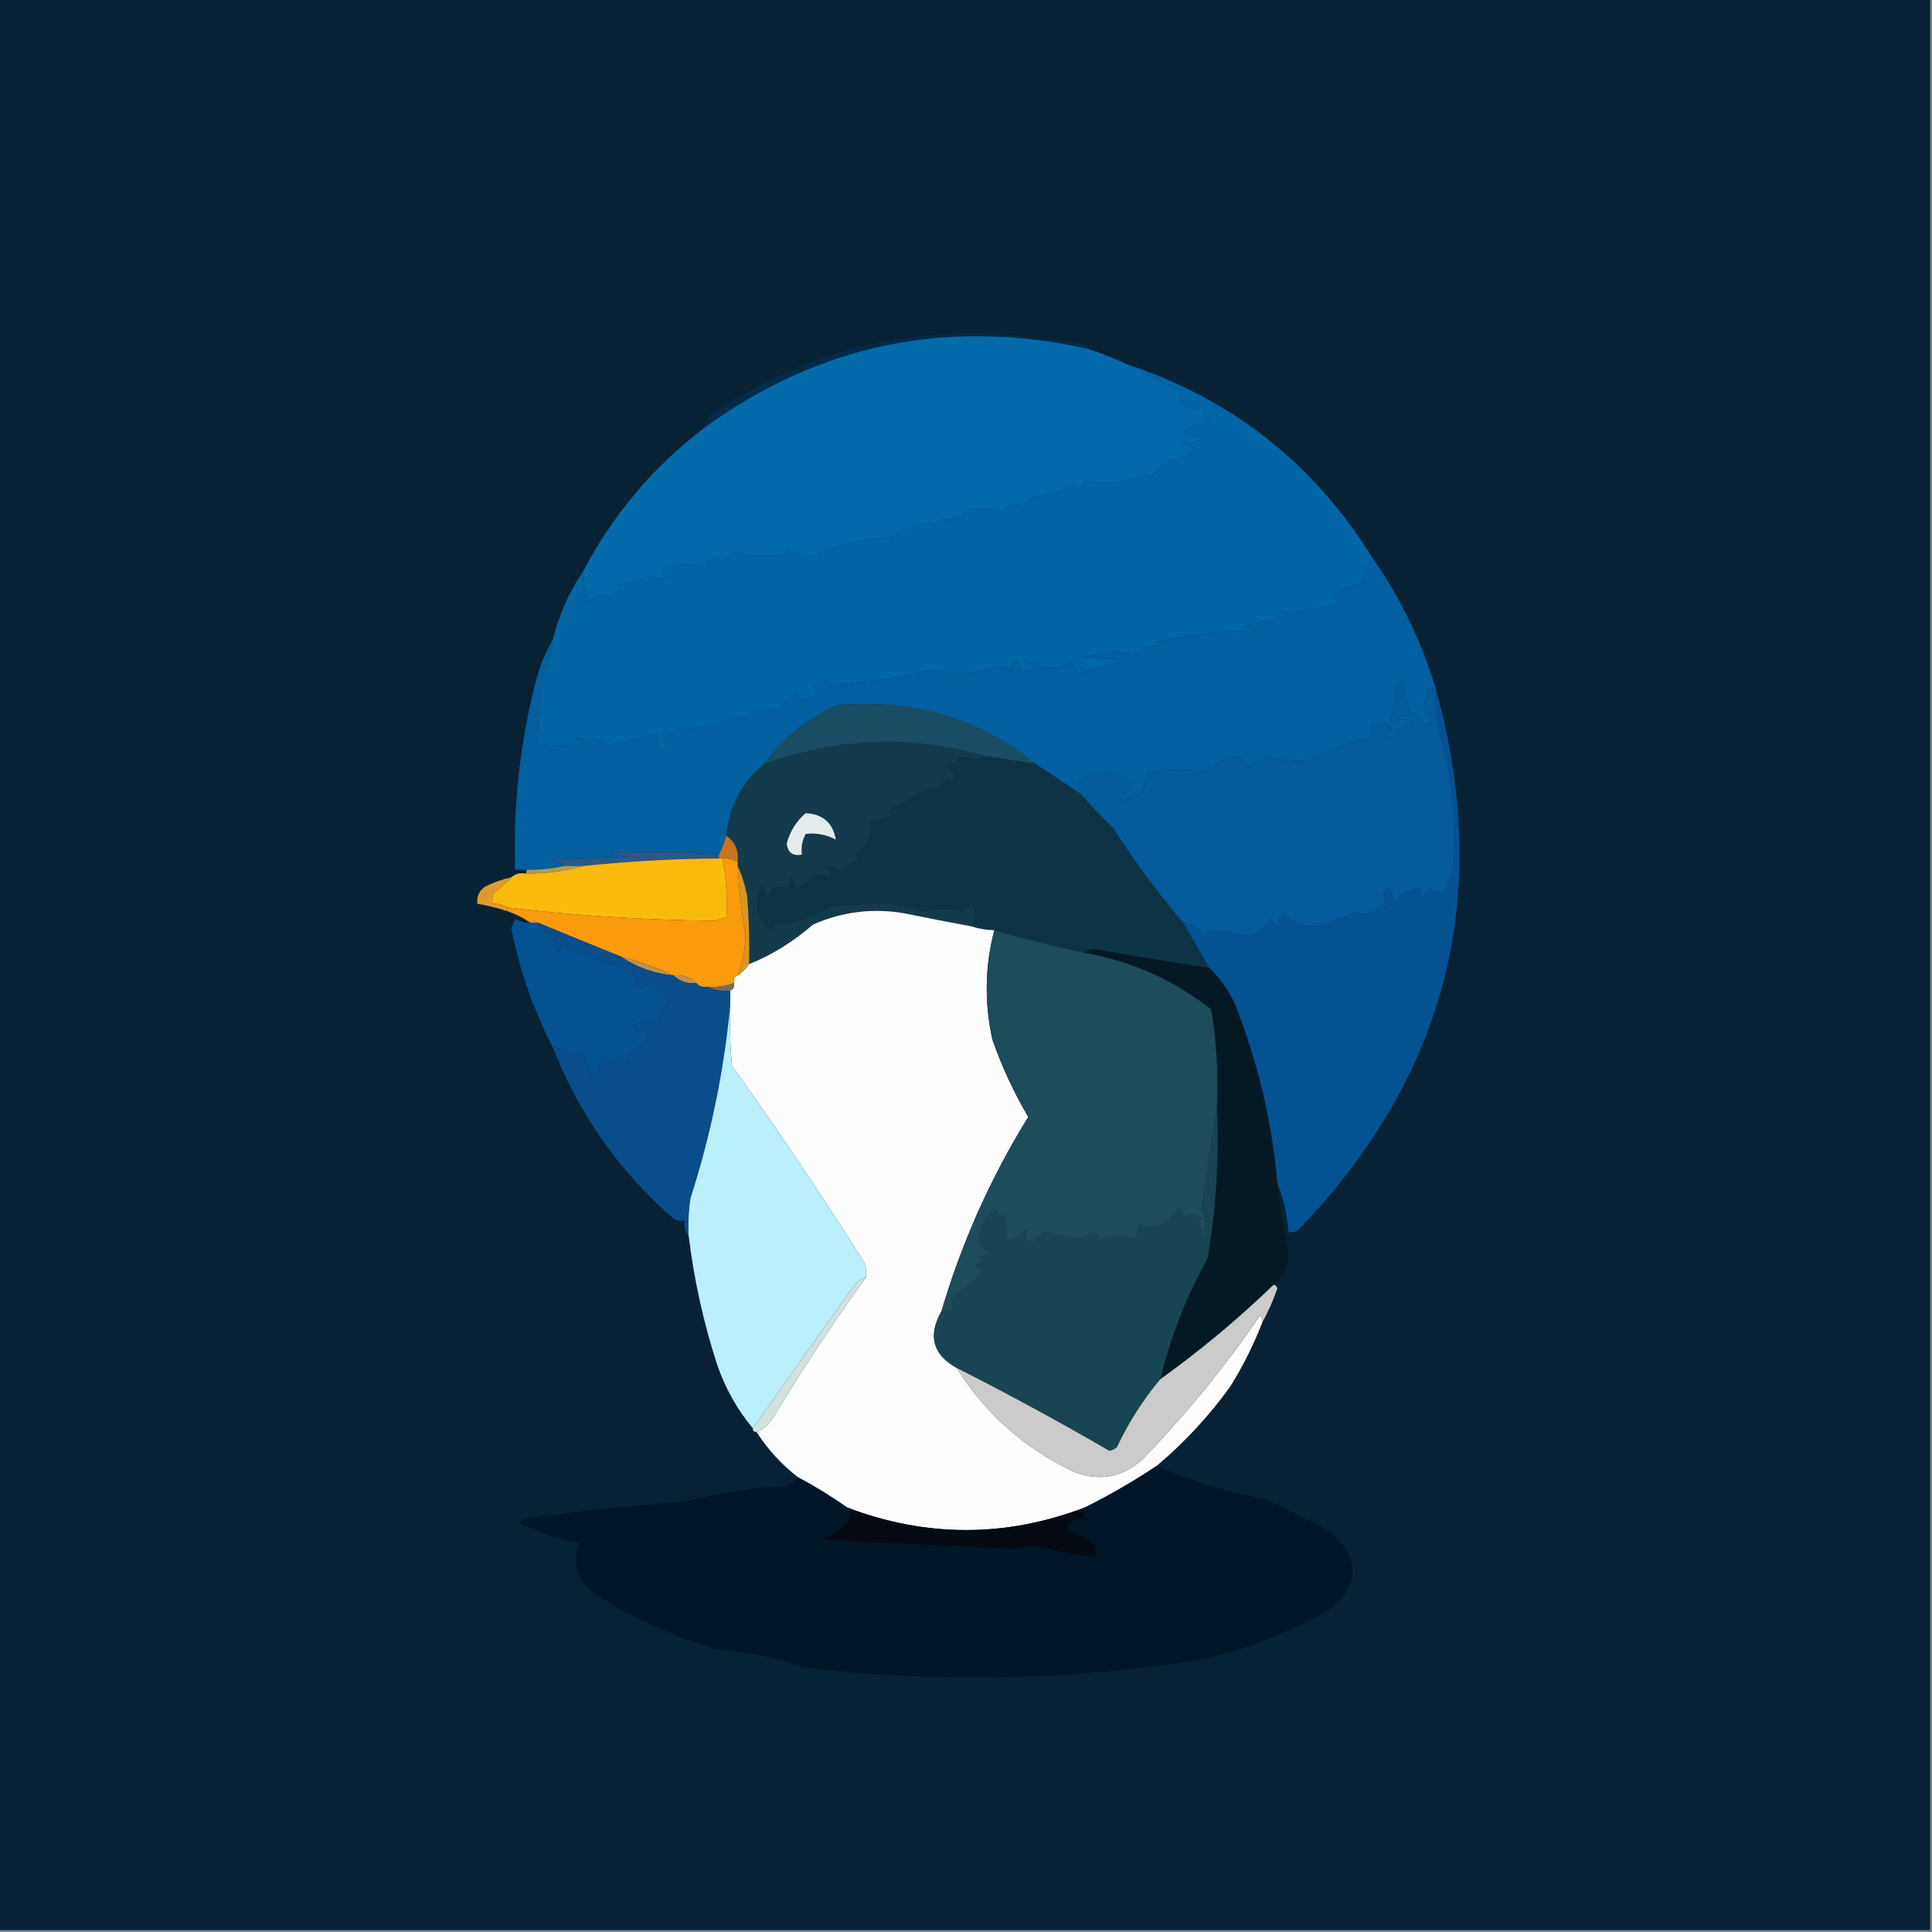 <?xml version="1.0" encoding="UTF-8" standalone="yes"?>
<svg version="1.2" width="512px" height="512px" fill-rule="evenodd" baseProfile="tiny-ps" xmlns="http://www.w3.org/2000/svg">
  <rect width="100%" height="100%" fill="#808080" stroke="none"/>
  <title>bimi-svg-tiny-12-ps</title>
  <g>
    <path fill="#072234" d="M -0.5,-0.5 C 170.167,-0.5 340.833,-0.5 511.5,-0.5C 511.5,170.167 511.5,340.833 511.5,511.5C 340.833,511.5 170.167,511.5 -0.5,511.5C -0.5,340.833 -0.5,170.167 -0.5,-0.5 Z"/>
  </g>
  <g>
    <path fill="#022a4a" d="M 288.5,92.5 C 251.148,84.169 217.148,91.169 186.5,113.5C 186.859,111.629 187.859,110.129 189.5,109C 213.605,92.974 240.272,86.307 269.5,89C 275.485,89.799 281.485,90.465 287.5,91C 288.056,91.383 288.389,91.883 288.5,92.5 Z"/>
  </g>
  <g>
    <path fill="#036bab" d="M 288.5,92.5 C 291.902,93.635 295.235,94.968 298.5,96.5C 303.524,98.849 308.524,101.515 313.5,104.5C 312.167,105.5 312.167,106.5 313.5,107.5C 315.423,108.308 317.423,108.808 319.5,109C 318.366,110.016 318.699,110.683 320.5,111C 317.799,112.393 315.466,113.56 313.5,114.5C 315.078,115.298 316.744,115.798 318.5,116C 317.975,116.692 317.308,117.192 316.5,117.5C 312.633,116.513 312.633,117.013 316.5,119C 314.663,120.952 312.329,121.952 309.5,122C 309.833,122.333 310.167,122.667 310.5,123C 308.381,123.007 306.547,124.174 305,126.5C 304.667,126.167 304.333,125.833 304,125.5C 298.359,127.828 292.859,128.495 287.5,127.5C 287.511,128.441 287.011,129.108 286,129.5C 285.228,129.355 284.561,129.022 284,128.5C 281.132,130.183 277.966,131.183 274.5,131.5C 272.912,132.01 271.745,133.01 271,134.5C 268.978,133.009 267.312,133.342 266,135.5C 263.116,134.797 259.949,134.63 256.5,135C 254.288,137.333 251.788,138.166 249,137.5C 248.683,139.301 248.016,139.634 247,138.5C 242.944,138.995 239.277,140.328 236,142.5C 228.777,142.627 222.277,144.127 216.5,147C 213.621,147.957 211.121,147.457 209,145.5C 208.5,146 208,146.5 207.5,147C 203.304,147.664 199.138,147.497 195,146.5C 193.635,146.844 192.468,147.511 191.5,148.5C 190.914,148.291 190.414,147.957 190,147.5C 187.942,148.109 187.109,149.109 187.5,150.5C 183.847,149.236 180.18,149.236 176.5,150.5C 175.359,151.425 175.359,152.259 176.5,153C 175.101,153.595 173.768,153.428 172.5,152.5C 172.167,153.167 171.833,153.833 171.5,154.5C 170.833,154.167 170.167,153.833 169.5,153.5C 167.556,154.189 165.556,154.689 163.5,155C 163.833,155.333 164.167,155.667 164.5,156C 163.333,156.5 162.5,157.333 162,158.5C 160.043,157.146 158.043,157.479 156,159.5C 154.921,156.937 154.421,154.271 154.5,151.5C 162.347,136.481 173.014,123.814 186.5,113.5C 217.148,91.169 251.148,84.169 288.5,92.5 Z"/>
  </g>
  <g>
    <path fill="#0265a5" d="M 298.5,96.5 C 326.305,105.634 347.971,122.634 363.5,147.5C 362.477,149.846 361.477,152.179 360.5,154.5C 358.092,155.201 355.758,156.201 353.5,157.5C 354.879,158.863 354.713,159.863 353,160.5C 348.951,161.102 344.951,161.769 341,162.5C 340.586,162.043 340.086,161.709 339.5,161.5C 339.264,162.247 338.93,163.08 338.5,164C 335.424,164.346 332.424,165.012 329.5,166C 330.5,166.333 331.5,166.667 332.5,167C 323.727,167.245 315.061,168.245 306.5,170C 307.167,170.333 307.833,170.667 308.5,171C 305.313,171.001 302.48,171.834 300,173.5C 298.333,173.167 296.667,172.833 295,172.5C 292.26,173.282 289.426,173.782 286.5,174C 290.167,174.333 293.833,174.667 297.5,175C 293.695,176.38 289.862,177.547 286,178.5C 285.167,177.5 284.333,176.5 283.5,175.5C 280.171,177.492 277.004,177.492 274,175.5C 273.5,175.667 273,175.833 272.5,176C 273.956,176.423 274.456,177.256 274,178.5C 272.887,177.289 271.72,177.289 270.5,178.5C 270.795,177.174 270.295,175.841 269,174.5C 267.716,175.572 267.383,176.905 268,178.5C 267.196,177.196 266.029,176.529 264.5,176.5C 258.579,178.605 252.579,178.938 246.5,177.5C 238.669,179.534 230.335,180.868 221.5,181.5C 219.333,180.046 217.333,180.212 215.5,182C 216.167,182.667 216.833,183.333 217.5,184C 216,184.5 214.5,185 213,185.5C 211.989,185.108 211.489,184.441 211.5,183.5C 209.167,184.5 207.5,186.167 206.5,188.5C 205.393,187.978 204.226,187.645 203,187.5C 198.948,189.152 194.448,190.652 189.5,192C 186.905,192.226 184.405,192.726 182,193.5C 181.667,193.167 181.333,192.833 181,192.5C 179.167,193.667 177.333,194.833 175.5,196C 176.784,197.297 176.617,198.464 175,199.5C 174.667,197.833 174.333,196.167 174,194.5C 169.822,195.494 165.322,196.494 160.5,197.5C 158.133,195.605 155.466,195.105 152.5,196C 153.167,196.333 153.833,196.667 154.5,197C 150.5,197.667 146.5,197.667 142.5,197C 142.591,191.024 143.091,184.858 144,178.5C 145.43,175.647 146.263,172.647 146.5,169.5C 148.124,162.929 150.79,156.929 154.5,151.5C 154.421,154.271 154.921,156.937 156,159.5C 158.043,157.479 160.043,157.146 162,158.5C 162.5,157.333 163.333,156.5 164.5,156C 164.167,155.667 163.833,155.333 163.5,155C 165.556,154.689 167.556,154.189 169.5,153.5C 170.167,153.833 170.833,154.167 171.5,154.5C 171.833,153.833 172.167,153.167 172.5,152.5C 173.768,153.428 175.101,153.595 176.5,153C 175.359,152.259 175.359,151.425 176.5,150.5C 180.18,149.236 183.847,149.236 187.5,150.5C 187.109,149.109 187.942,148.109 190,147.5C 190.414,147.957 190.914,148.291 191.5,148.5C 192.468,147.511 193.635,146.844 195,146.5C 199.138,147.497 203.304,147.664 207.5,147C 208,146.5 208.5,146 209,145.5C 211.121,147.457 213.621,147.957 216.5,147C 222.277,144.127 228.777,142.627 236,142.5C 239.277,140.328 242.944,138.995 247,138.5C 248.016,139.634 248.683,139.301 249,137.5C 251.788,138.166 254.288,137.333 256.5,135C 259.949,134.63 263.116,134.797 266,135.5C 267.312,133.342 268.978,133.009 271,134.5C 271.745,133.01 272.912,132.01 274.5,131.5C 277.966,131.183 281.132,130.183 284,128.5C 284.561,129.022 285.228,129.355 286,129.5C 287.011,129.108 287.511,128.441 287.5,127.5C 292.859,128.495 298.359,127.828 304,125.5C 304.333,125.833 304.667,126.167 305,126.5C 306.547,124.174 308.381,123.007 310.5,123C 310.167,122.667 309.833,122.333 309.5,122C 312.329,121.952 314.663,120.952 316.5,119C 312.633,117.013 312.633,116.513 316.5,117.5C 317.308,117.192 317.975,116.692 318.5,116C 316.744,115.798 315.078,115.298 313.5,114.5C 315.466,113.56 317.799,112.393 320.5,111C 318.699,110.683 318.366,110.016 319.5,109C 317.423,108.808 315.423,108.308 313.5,107.5C 312.167,106.5 312.167,105.5 313.5,104.5C 308.524,101.515 303.524,98.849 298.5,96.5 Z"/>
  </g>
  <g>
    <path fill="#035f9f" d="M 363.5,147.5 C 370.989,158.147 376.655,169.814 380.5,182.5C 379.504,182.414 378.671,182.748 378,183.5C 377.056,186.347 377.556,188.847 379.5,191C 378.892,191.87 378.059,192.37 377,192.5C 377.127,190.73 375.96,189.397 373.5,188.5C 372.833,185.833 372.167,183.167 371.5,180.5C 371.167,180.667 370.833,180.833 370.5,181C 370.044,184.082 369.377,187.415 368.5,191C 370.443,190.695 372.443,190.695 374.5,191C 371.975,192.522 370.142,194.022 369,195.5C 367.273,195.354 367.106,194.687 368.5,193.5C 368.192,192.692 367.692,192.025 367,191.5C 366,192.833 365,192.833 364,191.5C 363.51,192.793 363.343,194.127 363.5,195.5C 357.684,196.958 352.018,198.958 346.5,201.5C 342.827,201.779 338.994,201.446 335,200.5C 333.47,201.636 332.137,202.636 331,203.5C 330.3,201.968 329.134,200.968 327.5,200.5C 324.679,201.074 322.346,202.408 320.5,204.5C 315.221,203.851 309.888,203.851 304.5,204.5C 303.833,206.5 303.167,208.5 302.5,210.5C 300.549,210.227 299.049,210.893 298,212.5C 297.5,212 297,211.5 296.5,211C 298.061,210.059 299.395,208.892 300.5,207.5C 295.22,204.085 290.22,204.085 285.5,207.5C 286.127,208.417 286.461,209.417 286.5,210.5C 282.5,207.833 278.5,205.167 274.5,202.5C 259.166,190.136 241.499,184.969 221.5,187C 213.766,190.578 207.433,195.745 202.5,202.5C 196.594,207.425 193.26,213.758 192.5,221.5C 191.976,223.306 191.309,224.972 190.5,226.5C 180.838,225.804 171.171,225.637 161.5,226C 163.167,226.333 164.833,226.667 166.5,227C 159.833,227.333 153.167,227.667 146.5,228C 147.737,228.232 148.737,228.732 149.5,229.5C 146.214,230.207 142.881,230.54 139.5,230.5C 138.5,230.5 137.5,230.5 136.5,230.5C 135.956,213.561 137.789,196.895 142,180.5C 143.038,176.532 144.538,172.865 146.5,169.5C 146.263,172.647 145.43,175.647 144,178.5C 143.091,184.858 142.591,191.024 142.5,197C 146.5,197.667 150.5,197.667 154.5,197C 153.833,196.667 153.167,196.333 152.5,196C 155.466,195.105 158.133,195.605 160.5,197.5C 165.322,196.494 169.822,195.494 174,194.5C 174.333,196.167 174.667,197.833 175,199.5C 176.617,198.464 176.784,197.297 175.5,196C 177.333,194.833 179.167,193.667 181,192.5C 181.333,192.833 181.667,193.167 182,193.5C 184.405,192.726 186.905,192.226 189.5,192C 194.448,190.652 198.948,189.152 203,187.5C 204.226,187.645 205.393,187.978 206.5,188.5C 207.5,186.167 209.167,184.5 211.5,183.5C 211.489,184.441 211.989,185.108 213,185.5C 214.5,185 216,184.5 217.5,184C 216.833,183.333 216.167,182.667 215.5,182C 217.333,180.212 219.333,180.046 221.5,181.5C 230.335,180.868 238.669,179.534 246.5,177.5C 252.579,178.938 258.579,178.605 264.5,176.5C 266.029,176.529 267.196,177.196 268,178.5C 267.383,176.905 267.716,175.572 269,174.5C 270.295,175.841 270.795,177.174 270.5,178.5C 271.72,177.289 272.887,177.289 274,178.5C 274.456,177.256 273.956,176.423 272.5,176C 273,175.833 273.5,175.667 274,175.5C 277.004,177.492 280.171,177.492 283.5,175.5C 284.333,176.5 285.167,177.5 286,178.5C 289.862,177.547 293.695,176.38 297.5,175C 293.833,174.667 290.167,174.333 286.5,174C 289.426,173.782 292.26,173.282 295,172.5C 296.667,172.833 298.333,173.167 300,173.5C 302.48,171.834 305.313,171.001 308.5,171C 307.833,170.667 307.167,170.333 306.5,170C 315.061,168.245 323.727,167.245 332.5,167C 331.5,166.667 330.5,166.333 329.5,166C 332.424,165.012 335.424,164.346 338.5,164C 338.93,163.08 339.264,162.247 339.5,161.5C 340.086,161.709 340.586,162.043 341,162.5C 344.951,161.769 348.951,161.102 353,160.5C 354.713,159.863 354.879,158.863 353.5,157.5C 355.758,156.201 358.092,155.201 360.5,154.5C 361.477,152.179 362.477,149.846 363.5,147.5 Z"/>
  </g>
  <g>
    <path fill="#184d63" d="M 274.5,202.5 C 270.186,201.725 265.853,201.059 261.5,200.5C 241.734,194.784 222.068,195.45 202.5,202.5C 207.433,195.745 213.766,190.578 221.5,187C 241.499,184.969 259.166,190.136 274.5,202.5 Z"/>
  </g>
  <g>
    <path fill="#045a9b" d="M 380.5,182.5 C 380.335,185.85 380.502,189.183 381,192.5C 385.02,205.196 386.353,218.196 385,231.5C 383.759,232.938 383.259,234.438 383.5,236C 381.888,236.72 380.388,236.554 379,235.5C 378.085,236.328 377.419,237.328 377,238.5C 376.667,237.5 376.333,236.5 376,235.5C 373.219,235.895 371.053,237.228 369.5,239.5C 369.467,238.011 368.967,236.678 368,235.5C 367.5,236 367,236.5 366.5,237C 366.833,238 367.167,239 367.5,240C 365.956,240.29 364.623,240.956 363.5,242C 362.101,242.595 360.768,242.428 359.5,241.5C 355.91,243.25 352.243,244.584 348.5,245.5C 345.243,245.582 342.409,244.582 340,242.5C 338.513,243.253 338.346,244.086 339.5,245C 338.256,245.456 337.423,244.956 337,243.5C 333.367,248.195 329.367,249.195 325,246.5C 323.57,246.694 322.07,246.694 320.5,246.5C 319.808,247.025 319.308,247.692 319,248.5C 317.838,246.162 316.004,244.828 313.5,244.5C 306.811,236.631 300.644,228.298 295,219.5C 291.962,216.631 289.129,213.631 286.5,210.5C 286.461,209.417 286.127,208.417 285.5,207.5C 290.22,204.085 295.22,204.085 300.5,207.5C 299.395,208.892 298.061,210.059 296.5,211C 297,211.5 297.5,212 298,212.5C 299.049,210.893 300.549,210.227 302.5,210.5C 303.167,208.5 303.833,206.5 304.5,204.5C 309.888,203.851 315.221,203.851 320.5,204.5C 322.346,202.408 324.679,201.074 327.5,200.5C 329.134,200.968 330.3,201.968 331,203.5C 332.137,202.636 333.47,201.636 335,200.5C 338.994,201.446 342.827,201.779 346.5,201.5C 352.018,198.958 357.684,196.958 363.5,195.5C 363.343,194.127 363.51,192.793 364,191.5C 365,192.833 366,192.833 367,191.5C 367.692,192.025 368.192,192.692 368.5,193.5C 367.106,194.687 367.273,195.354 369,195.5C 370.142,194.022 371.975,192.522 374.5,191C 372.443,190.695 370.443,190.695 368.5,191C 369.377,187.415 370.044,184.082 370.5,181C 370.833,180.833 371.167,180.667 371.5,180.5C 372.167,183.167 372.833,185.833 373.5,188.5C 375.96,189.397 377.127,190.73 377,192.5C 378.059,192.37 378.892,191.87 379.5,191C 377.556,188.847 377.056,186.347 378,183.5C 378.671,182.748 379.504,182.414 380.5,182.5 Z"/>
  </g>
  <g>
    <path fill="#143b4b" d="M 261.5,200.5 C 259.278,201.386 257.112,201.386 255,200.5C 253.629,201.581 252.129,202.415 250.5,203C 253.038,204.171 253.538,205.671 252,207.5C 251.667,207.167 251.333,206.833 251,206.5C 249.016,208.613 246.516,209.78 243.5,210C 240.731,212.106 237.731,213.773 234.5,215C 235.167,215.333 235.833,215.667 236.5,216C 234.5,216.667 232.5,217.333 230.5,218C 231.198,218.971 231.198,220.137 230.5,221.5C 229.599,223.688 228.265,225.521 226.5,227C 226.833,227.333 227.167,227.667 227.5,228C 225.479,228.513 223.979,229.68 223,231.5C 221.933,229.717 220.433,229.217 218.5,230C 219.956,230.423 220.456,231.256 220,232.5C 218.602,231.949 217.268,231.616 216,231.5C 214.622,233.213 212.955,234.547 211,235.5C 210.751,234.376 210.251,233.376 209.5,232.5C 209.089,233.262 208.923,234.262 209,235.5C 207.701,235.034 206.201,235.034 204.5,235.5C 203.821,239.1 202.987,238.767 202,234.5C 199.52,239.308 200.353,243.308 204.5,246.5C 205.696,246.154 205.696,245.654 204.5,245C 210.037,244.826 215.371,243.16 220.5,240C 224,239.833 227.5,239.667 231,239.5C 235.853,239.281 240.519,239.948 245,241.5C 248.481,240.758 251.814,240.758 255,241.5C 255.945,241.095 256.612,240.428 257,239.5C 258.796,241.402 258.963,243.402 257.5,245.5C 251.502,244.401 245.502,243.234 239.5,242C 231.143,240.625 223.143,241.625 215.5,245C 210.065,249.677 204.399,253.177 198.5,255.5C 198.666,249.491 198.499,243.491 198,237.5C 197.454,234.621 196.621,231.954 195.5,229.5C 195.5,229.167 195.5,228.833 195.5,228.5C 195.821,225.423 194.821,223.09 192.5,221.5C 193.26,213.758 196.594,207.425 202.5,202.5C 222.068,195.45 241.734,194.784 261.5,200.5 Z"/>
  </g>
  <g>
    <path fill="#0d3445" d="M 261.5,200.5 C 265.853,201.059 270.186,201.725 274.5,202.5C 278.5,205.167 282.5,207.833 286.5,210.5C 289.129,213.631 291.962,216.631 295,219.5C 300.644,228.298 306.811,236.631 313.5,244.5C 315.833,248.5 318.167,252.5 320.5,256.5C 310.323,254.975 300.157,253.308 290,251.5C 288.93,251.528 288.097,251.861 287.5,252.5C 279.419,250.813 271.419,248.813 263.5,246.5C 261.435,246.483 259.435,246.15 257.5,245.5C 258.963,243.402 258.796,241.402 257,239.5C 256.612,240.428 255.945,241.095 255,241.5C 251.814,240.758 248.481,240.758 245,241.5C 240.519,239.948 235.853,239.281 231,239.5C 227.5,239.667 224,239.833 220.5,240C 215.371,243.16 210.037,244.826 204.5,245C 205.696,245.654 205.696,246.154 204.5,246.5C 200.353,243.308 199.52,239.308 202,234.5C 202.987,238.767 203.821,239.1 204.5,235.5C 206.201,235.034 207.701,235.034 209,235.5C 208.923,234.262 209.089,233.262 209.5,232.5C 210.251,233.376 210.751,234.376 211,235.5C 212.955,234.547 214.622,233.213 216,231.5C 217.268,231.616 218.602,231.949 220,232.5C 220.456,231.256 219.956,230.423 218.5,230C 220.433,229.217 221.933,229.717 223,231.5C 223.979,229.68 225.479,228.513 227.5,228C 227.167,227.667 226.833,227.333 226.5,227C 228.265,225.521 229.599,223.688 230.5,221.5C 231.198,220.137 231.198,218.971 230.5,218C 232.5,217.333 234.5,216.667 236.5,216C 235.833,215.667 235.167,215.333 234.5,215C 237.731,213.773 240.731,212.106 243.5,210C 246.516,209.78 249.016,208.613 251,206.5C 251.333,206.833 251.667,207.167 252,207.5C 253.538,205.671 253.038,204.171 250.5,203C 252.129,202.415 253.629,201.581 255,200.5C 257.112,201.386 259.278,201.386 261.5,200.5 Z"/>
  </g>
  <g>
    <path fill="#e4eceb" d="M 213.5,215.5 C 218.076,215.747 220.743,218.081 221.5,222.5C 218.999,221.174 216.332,220.674 213.5,221C 212.594,222.699 212.261,224.533 212.5,226.5C 210.052,226.915 208.719,225.915 208.5,223.5C 209.366,220.308 211.032,217.641 213.5,215.5 Z"/>
  </g>
  <g>
    <path fill="#c97322" d="M 192.5,221.5 C 194.821,223.09 195.821,225.423 195.5,228.5C 194.292,227.766 192.959,227.433 191.5,227.5C 191.167,227.5 190.833,227.5 190.5,227.5C 190.5,227.167 190.5,226.833 190.5,226.5C 191.309,224.972 191.976,223.306 192.5,221.5 Z"/>
  </g>
  <g>
    <path fill="#2c5884" d="M 190.5,226.5 C 190.5,226.833 190.5,227.167 190.5,227.5C 178.441,227.582 166.441,228.249 154.5,229.5C 152.833,229.5 151.167,229.5 149.5,229.5C 148.737,228.732 147.737,228.232 146.5,228C 153.167,227.667 159.833,227.333 166.5,227C 164.833,226.667 163.167,226.333 161.5,226C 171.171,225.637 180.838,225.804 190.5,226.5 Z"/>
  </g>
  <g>
    <path fill="#af9b53" d="M 149.5,229.5 C 151.167,229.5 152.833,229.5 154.5,229.5C 149.731,230.889 144.731,231.556 139.5,231.5C 139.5,231.167 139.5,230.833 139.5,230.5C 142.881,230.54 146.214,230.207 149.5,229.5 Z"/>
  </g>
  <g>
    <path fill="#fbbb0e" d="M 190.5,227.5 C 190.833,227.5 191.167,227.5 191.5,227.5C 192.442,232.755 192.775,237.922 192.5,243C 191.5,243.333 190.5,243.667 189.5,244C 171.106,243.867 152.773,242.7 134.5,240.5C 133.292,239.766 131.959,239.433 130.5,239.5C 130.351,238.448 130.517,237.448 131,236.5C 132.667,235.267 134.167,233.933 135.5,232.5C 136.568,231.566 137.901,231.232 139.5,231.5C 144.731,231.556 149.731,230.889 154.5,229.5C 166.441,228.249 178.441,227.582 190.5,227.5 Z"/>
  </g>
  <g>
    <path fill="#e19b2c" d="M 135.5,232.5 C 134.167,233.933 132.667,235.267 131,236.5C 130.517,237.448 130.351,238.448 130.5,239.5C 131.959,239.433 133.292,239.766 134.5,240.5C 134.5,240.833 134.5,241.167 134.5,241.5C 131.888,240.629 129.221,239.963 126.5,239.5C 126.297,237.61 126.963,236.11 128.5,235C 130.743,233.864 133.076,233.03 135.5,232.5 Z"/>
  </g>
  <g>
    <path fill="#fcfdfc" d="M 257.5,245.5 C 259.435,246.15 261.435,246.483 263.5,246.5C 261.005,256.102 260.839,265.769 263,275.5C 265.499,282.664 268.666,289.497 272.5,296C 262.516,312.134 254.85,329.301 249.5,347.5C 245.844,353.944 247.178,358.944 253.5,362.5C 261.139,374.635 271.472,383.801 284.5,390C 291.124,392.626 297.124,391.626 302.5,387C 314.165,375.014 324.665,362.18 334,348.5C 334.464,349.094 334.631,349.761 334.5,350.5C 332.221,356.392 329.387,362.059 326,367.5C 320.34,375.325 313.84,382.325 306.5,388.5C 300.443,392.538 294.109,396.205 287.5,399.5C 266.473,407.474 245.473,407.474 224.5,399.5C 220.37,396.597 216.037,393.93 211.5,391.5C 207.153,388.152 203.486,384.152 200.5,379.5C 202.451,378.718 203.951,377.384 205,375.5C 212.691,362.766 220.857,350.433 229.5,338.5C 229.657,337.127 229.49,335.793 229,334.5C 217.812,316.775 206.146,299.442 194,282.5C 193.501,277.177 193.334,271.844 193.5,266.5C 193.5,265.167 193.5,263.833 193.5,262.5C 194.338,262.158 194.672,261.492 194.5,260.5C 194.328,259.508 194.662,258.842 195.5,258.5C 196.728,257.694 197.728,256.694 198.5,255.5C 204.399,253.177 210.065,249.677 215.5,245C 223.143,241.625 231.143,240.625 239.5,242C 245.502,243.234 251.502,244.401 257.5,245.5 Z"/>
  </g>
  <g>
    <path fill="#fa9a0d" d="M 191.5,227.5 C 192.959,227.433 194.292,227.766 195.5,228.5C 195.5,228.833 195.5,229.167 195.5,229.5C 195.842,235.535 196.508,241.535 197.5,247.5C 197.546,251.386 196.879,255.053 195.5,258.5C 194.662,258.842 194.328,259.508 194.5,260.5C 192.283,261.369 189.95,261.702 187.5,261.5C 186.209,261.737 185.209,261.404 184.5,260.5C 182.898,258.926 180.898,258.259 178.5,258.5C 173.998,256.443 169.331,254.776 164.5,253.5C 157.193,250.549 149.859,247.549 142.5,244.5C 141.833,244.5 141.167,244.5 140.5,244.5C 138.629,243.203 136.629,242.203 134.5,241.5C 134.5,241.167 134.5,240.833 134.5,240.5C 152.773,242.7 171.106,243.867 189.5,244C 190.5,243.667 191.5,243.333 192.5,243C 192.775,237.922 192.442,232.755 191.5,227.5 Z"/>
  </g>
  <g>
    <path fill="#055292" d="M 380.5,182.5 C 395.551,237.008 383.551,284.675 344.5,325.5C 343.675,326.386 342.675,326.719 341.5,326.5C 341.118,321.908 340.118,317.575 338.5,313.5C 337.018,296.92 333.185,280.92 327,265.5C 325.301,262.079 323.135,259.079 320.5,256.5C 318.167,252.5 315.833,248.5 313.5,244.5C 316.004,244.828 317.838,246.162 319,248.5C 319.308,247.692 319.808,247.025 320.5,246.5C 322.07,246.694 323.57,246.694 325,246.5C 329.367,249.195 333.367,248.195 337,243.5C 337.423,244.956 338.256,245.456 339.5,245C 338.346,244.086 338.513,243.253 340,242.5C 342.409,244.582 345.243,245.582 348.5,245.5C 352.243,244.584 355.91,243.25 359.5,241.5C 360.768,242.428 362.101,242.595 363.5,242C 364.623,240.956 365.956,240.29 367.5,240C 367.167,239 366.833,238 366.5,237C 367,236.5 367.5,236 368,235.5C 368.967,236.678 369.467,238.011 369.5,239.5C 371.053,237.228 373.219,235.895 376,235.5C 376.333,236.5 376.667,237.5 377,238.5C 377.419,237.328 378.085,236.328 379,235.5C 380.388,236.554 381.888,236.72 383.5,236C 383.259,234.438 383.759,232.938 385,231.5C 386.353,218.196 385.02,205.196 381,192.5C 380.502,189.183 380.335,185.85 380.5,182.5 Z"/>
  </g>
  <g>
    <path fill="#c29145" d="M 164.5,253.5 C 169.331,254.776 173.998,256.443 178.5,258.5C 173.297,257.991 168.63,256.324 164.5,253.5 Z"/>
  </g>
  <g>
    <path fill="#d99624" d="M 195.5,229.5 C 196.621,231.954 197.454,234.621 198,237.5C 198.499,243.491 198.666,249.491 198.5,255.5C 197.728,256.694 196.728,257.694 195.5,258.5C 196.879,255.053 197.546,251.386 197.5,247.5C 196.508,241.535 195.842,235.535 195.5,229.5 Z"/>
  </g>
  <g>
    <path fill="#055292" d="M 140.5,244.5 C 141.167,244.5 141.833,244.5 142.5,244.5C 143.398,246.627 145.064,247.794 147.5,248C 147.167,248.333 146.833,248.667 146.5,249C 147.191,250.067 147.691,251.234 148,252.5C 148.333,251.5 148.667,250.5 149,249.5C 150.579,251.041 152.413,252.208 154.5,253C 158.396,254.366 162.396,255.533 166.5,256.5C 168.005,257.842 168.672,259.508 168.5,261.5C 169.822,261.67 170.989,261.337 172,260.5C 173.833,262.333 175.667,264.167 177.5,266C 175.561,266.908 174.561,268.408 174.5,270.5C 171.927,270.148 169.594,270.648 167.5,272C 168.325,273.688 169.325,273.855 170.5,272.5C 172.222,275.749 171.222,277.582 167.5,278C 166.809,279.067 166.309,280.234 166,281.5C 163.978,280.009 162.312,280.342 161,282.5C 160.692,281.692 160.192,281.025 159.5,280.5C 158.833,282.5 158.167,284.5 157.5,286.5C 156.434,284.231 155.434,281.564 154.5,278.5C 152.876,278.36 151.71,279.027 151,280.5C 150.082,278.624 148.582,277.624 146.5,277.5C 141.373,267.622 137.706,257.122 135.5,246C 135.833,245.167 136.167,244.333 136.5,243.5C 137.736,244.246 139.07,244.579 140.5,244.5 Z"/>
  </g>
  <g>
    <path fill="#bf9356" d="M 178.5,258.5 C 180.898,258.259 182.898,258.926 184.5,260.5C 182.102,260.741 180.102,260.074 178.5,258.5 Z"/>
  </g>
  <g>
    <path fill="#1d4c5a" d="M 263.5,246.5 C 271.419,248.813 279.419,250.813 287.5,252.5C 299.943,254.701 311.109,259.701 321,267.5C 322.441,276.058 322.941,284.724 322.5,293.5C 321.066,302.358 319.733,311.358 318.5,320.5C 319.562,323.103 319.728,325.77 319,328.5C 318.727,326.899 318.227,325.399 317.5,324C 317.833,323.667 318.167,323.333 318.5,323C 317.007,321.632 315.507,321.465 314,322.5C 313.612,321.572 312.945,320.905 312,320.5C 309.692,324.599 306.359,325.933 302,324.5C 301.667,325.833 301.333,327.167 301,328.5C 298.047,327.249 295.047,327.249 292,328.5C 291.05,327.978 290.216,327.311 289.5,326.5C 288.452,327.383 287.285,328.05 286,328.5C 282.944,327.923 279.944,327.257 277,326.5C 274.973,327.212 273.973,328.212 274,329.5C 272.941,329.37 272.108,328.87 271.5,328C 272.621,325.077 272.287,324.911 270.5,327.5C 269.311,328.429 267.978,328.762 266.5,328.5C 266.663,326.143 266.497,323.81 266,321.5C 264.984,322.634 264.317,322.301 264,320.5C 260.336,322.811 259.003,326.145 260,330.5C 263.357,331.742 263.19,332.576 259.5,333C 260.634,334.016 260.301,334.683 258.5,335C 259.167,335.667 259.833,336.333 260.5,337C 258.569,339.304 256.236,341.138 253.5,342.5C 252.548,344.045 252.215,345.712 252.5,347.5C 251.5,347.5 250.5,347.5 249.5,347.5C 254.85,329.301 262.516,312.134 272.5,296C 268.666,289.497 265.499,282.664 263,275.5C 260.839,265.769 261.005,256.102 263.5,246.5 Z"/>
  </g>
  <g>
    <path fill="#776c68" d="M 194.5,260.5 C 194.672,261.492 194.338,262.158 193.5,262.5C 191.265,262.795 189.265,262.461 187.5,261.5C 189.95,261.702 192.283,261.369 194.5,260.5 Z"/>
  </g>
  <g>
    <path fill="#094d8a" d="M 142.5,244.5 C 149.859,247.549 157.193,250.549 164.5,253.5C 168.63,256.324 173.297,257.991 178.5,258.5C 180.102,260.074 182.102,260.741 184.5,260.5C 185.209,261.404 186.209,261.737 187.5,261.5C 189.265,262.461 191.265,262.795 193.5,262.5C 193.5,263.833 193.5,265.167 193.5,266.5C 191.882,283.752 188.382,300.752 183,317.5C 182.502,320.817 182.335,324.15 182.5,327.5C 181.566,326.432 181.232,325.099 181.5,323.5C 180.448,323.649 179.448,323.483 178.5,323C 164.087,310.428 153.42,295.261 146.5,277.5C 148.582,277.624 150.082,278.624 151,280.5C 151.71,279.027 152.876,278.36 154.5,278.5C 155.434,281.564 156.434,284.231 157.5,286.5C 158.167,284.5 158.833,282.5 159.5,280.5C 160.192,281.025 160.692,281.692 161,282.5C 162.312,280.342 163.978,280.009 166,281.5C 166.309,280.234 166.809,279.067 167.5,278C 171.222,277.582 172.222,275.749 170.5,272.5C 169.325,273.855 168.325,273.688 167.5,272C 169.594,270.648 171.927,270.148 174.5,270.5C 174.561,268.408 175.561,266.908 177.5,266C 175.667,264.167 173.833,262.333 172,260.5C 170.989,261.337 169.822,261.67 168.5,261.5C 168.672,259.508 168.005,257.842 166.5,256.5C 162.396,255.533 158.396,254.366 154.5,253C 152.413,252.208 150.579,251.041 149,249.5C 148.667,250.5 148.333,251.5 148,252.5C 147.691,251.234 147.191,250.067 146.5,249C 146.833,248.667 147.167,248.333 147.5,248C 145.064,247.794 143.398,246.627 142.5,244.5 Z"/>
  </g>
  <g>
    <path fill="#051925" d="M 287.5,252.5 C 288.097,251.861 288.93,251.528 290,251.5C 300.157,253.308 310.323,254.975 320.5,256.5C 323.135,259.079 325.301,262.079 327,265.5C 333.185,280.92 337.018,296.92 338.5,313.5C 339.335,319.846 340.335,326.179 341.5,332.5C 341.342,335.932 340.008,338.599 337.5,340.5C 328.109,349.557 318.109,357.89 307.5,365.5C 310.07,354.616 314.237,343.949 320,333.5C 322.275,320.281 323.108,306.948 322.5,293.5C 322.941,284.724 322.441,276.058 321,267.5C 311.109,259.701 299.943,254.701 287.5,252.5 Z"/>
  </g>
  <g>
    <path fill="#bbf0fb" d="M 193.5,266.5 C 193.334,271.844 193.501,277.177 194,282.5C 206.146,299.442 217.812,316.775 229,334.5C 229.49,335.793 229.657,337.127 229.5,338.5C 228.357,338.908 227.357,339.575 226.5,340.5C 217.413,353.229 208.413,365.896 199.5,378.5C 195.333,373.51 192.167,367.844 190,361.5C 186.414,350.402 183.914,339.069 182.5,327.5C 182.335,324.15 182.502,320.817 183,317.5C 188.382,300.752 191.882,283.752 193.5,266.5 Z"/>
  </g>
  <g>
    <path fill="#194553" d="M 322.5,293.5 C 323.108,306.948 322.275,320.281 320,333.5C 314.237,343.949 310.07,354.616 307.5,365.5C 302.929,370.963 299.095,376.963 296,383.5C 295.439,384.022 294.772,384.355 294,384.5C 280.701,376.768 267.201,369.435 253.5,362.5C 247.178,358.944 245.844,353.944 249.5,347.5C 250.5,347.5 251.5,347.5 252.5,347.5C 252.215,345.712 252.548,344.045 253.5,342.5C 256.236,341.138 258.569,339.304 260.5,337C 259.833,336.333 259.167,335.667 258.5,335C 260.301,334.683 260.634,334.016 259.5,333C 263.19,332.576 263.357,331.742 260,330.5C 259.003,326.145 260.336,322.811 264,320.5C 264.317,322.301 264.984,322.634 266,321.5C 266.497,323.81 266.663,326.143 266.5,328.5C 267.978,328.762 269.311,328.429 270.5,327.5C 272.287,324.911 272.621,325.077 271.5,328C 272.108,328.87 272.941,329.37 274,329.5C 273.973,328.212 274.973,327.212 277,326.5C 279.944,327.257 282.944,327.923 286,328.5C 287.285,328.05 288.452,327.383 289.5,326.5C 290.216,327.311 291.05,327.978 292,328.5C 295.047,327.249 298.047,327.249 301,328.5C 301.333,327.167 301.667,325.833 302,324.5C 306.359,325.933 309.692,324.599 312,320.5C 312.945,320.905 313.612,321.572 314,322.5C 315.507,321.465 317.007,321.632 318.5,323C 318.167,323.333 317.833,323.667 317.5,324C 318.227,325.399 318.727,326.899 319,328.5C 319.728,325.77 319.562,323.103 318.5,320.5C 319.733,311.358 321.066,302.358 322.5,293.5 Z"/>
  </g>
  <g>
    <path fill="#d3e2e1" d="M 229.5,338.5 C 220.857,350.433 212.691,362.766 205,375.5C 203.951,377.384 202.451,378.718 200.5,379.5C 199.833,379.5 199.5,379.167 199.5,378.5C 208.413,365.896 217.413,353.229 226.5,340.5C 227.357,339.575 228.357,338.908 229.5,338.5 Z"/>
  </g>
  <g>
    <path fill="#cccbcb" d="M 337.5,340.5 C 338.043,340.56 338.376,340.893 338.5,341.5C 337.391,344.708 336.058,347.708 334.5,350.5C 334.631,349.761 334.464,349.094 334,348.5C 324.665,362.18 314.165,375.014 302.5,387C 297.124,391.626 291.124,392.626 284.5,390C 271.472,383.801 261.139,374.635 253.5,362.5C 267.201,369.435 280.701,376.768 294,384.5C 294.772,384.355 295.439,384.022 296,383.5C 299.095,376.963 302.929,370.963 307.5,365.5C 318.109,357.89 328.109,349.557 337.5,340.5 Z"/>
  </g>
  <g>
    <path fill="#011626" d="M 306.5,388.5 C 315.941,392.59 325.775,395.59 336,397.5C 341.583,400.141 347.083,402.974 352.5,406C 360.776,413.447 360.443,420.447 351.5,427C 340.829,432.999 329.496,437.333 317.5,440C 282.946,445.302 248.28,445.969 213.5,442C 205.767,439.393 197.767,437.727 189.5,437C 178.522,433.678 168.188,429.011 158.5,423C 153.103,419.561 151.437,414.894 153.5,409C 147.907,407.773 142.574,405.939 137.5,403.5C 138,403.167 138.5,402.833 139,402.5C 153.092,400.41 167.259,398.91 181.5,398C 189.683,395.764 198.016,394.43 206.5,394C 208.653,393.901 210.319,393.067 211.5,391.5C 216.037,393.93 220.37,396.597 224.5,399.5C 225.303,400.423 225.47,401.423 225,402.5C 223.039,405.135 220.539,406.969 217.5,408C 235.049,409.016 252.549,409.849 270,410.5C 271.4,409.884 272.9,409.551 274.5,409.5C 279.701,411.133 285.034,412.133 290.5,412.5C 290.703,410.61 290.037,409.11 288.5,408C 286.5,407 284.5,406 282.5,405C 283.653,403.117 285.319,402.284 287.5,402.5C 287.5,401.5 287.5,400.5 287.5,399.5C 294.109,396.205 300.443,392.538 306.5,388.5 Z"/>
  </g>
  <g>
    <path fill="#060b13" d="M 224.5,399.5 C 245.473,407.474 266.473,407.474 287.5,399.5C 287.5,400.5 287.5,401.5 287.5,402.5C 285.319,402.284 283.653,403.117 282.5,405C 284.5,406 286.5,407 288.5,408C 290.037,409.11 290.703,410.61 290.5,412.5C 285.034,412.133 279.701,411.133 274.5,409.5C 272.9,409.551 271.4,409.884 270,410.5C 252.549,409.849 235.049,409.016 217.5,408C 220.539,406.969 223.039,405.135 225,402.5C 225.47,401.423 225.303,400.423 224.5,399.5 Z"/>
  </g>
</svg>